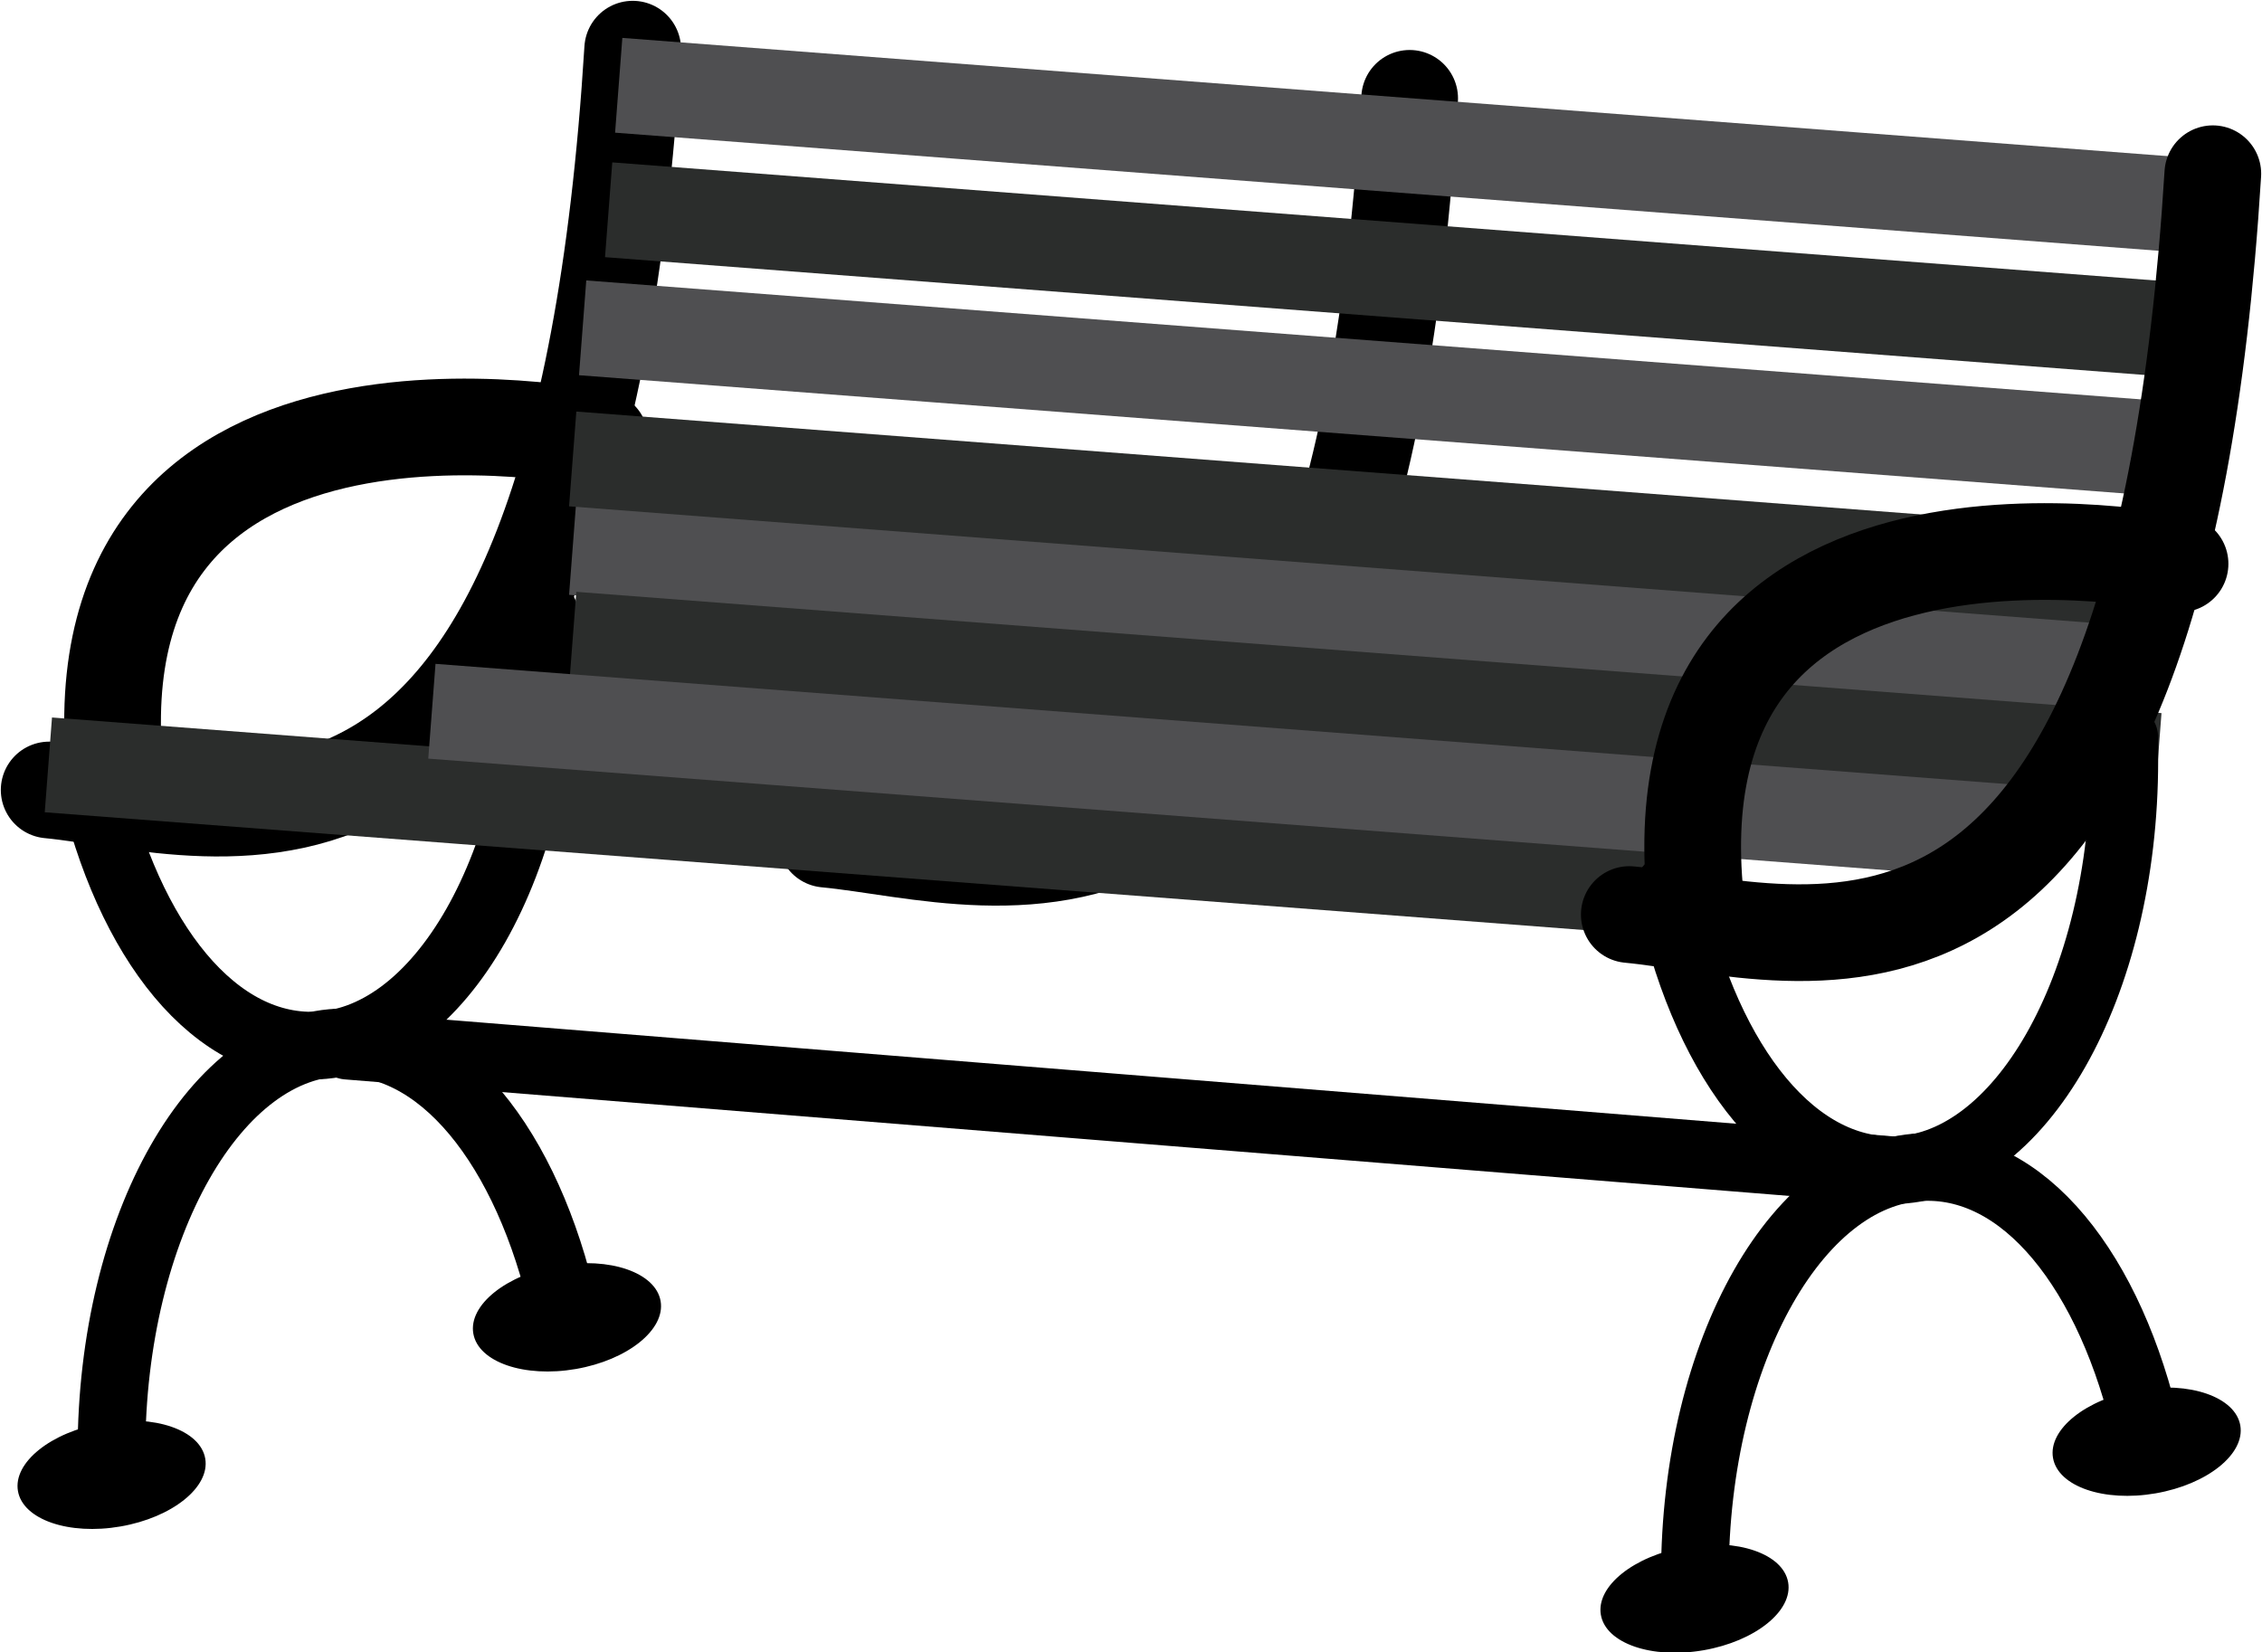 <?xml version="1.0" encoding="utf-8"?>
<!-- Generator: Adobe Illustrator 23.1.1, SVG Export Plug-In . SVG Version: 6.00 Build 0)  -->
<svg version="1.1" id="Layer_1" xmlns="http://www.w3.org/2000/svg" xmlns:xlink="http://www.w3.org/1999/xlink" x="0px" y="0px"
	 viewBox="0 0 69 50.4" style="enable-background:new 0 0 69 50.4;" xml:space="preserve">
<style type="text/css">
	.st0{fill:none;stroke:#000000;stroke-width:2.95;stroke-linecap:round;stroke-miterlimit:10;}
	.st1{fill:none;stroke:#000000;stroke-width:2.065;stroke-linecap:round;stroke-miterlimit:10;}
	.st2{fill:#2B2D2C;}
	.st3{fill:#4F4F51;}
</style>
<g>
	<path class="st0" d="M25.2,25.6C30.5,26.1,41.3,30.5,43,3"/>
	<g>
		<path class="st1" d="M3.4,45c0-0.2,0-0.5,0-0.7c0-6.9,3.2-12.5,7.1-12.5c3.2,0,5.8,3.6,6.8,8.6"/>
		<path class="st1" d="M16.6,18.7c0,0.2,0,0.5,0,0.7c0,6.9-3.2,12.5-7.1,12.5c-3.2,0-5.8-3.6-6.8-8.6"/>
		<ellipse transform="matrix(0.985 -0.171 0.171 0.985 -7.64 1.248)" cx="3.4" cy="45" rx="2.9" ry="1.6"/>
		<ellipse transform="matrix(0.985 -0.171 0.171 0.985 -6.62 3.549)" cx="17.3" cy="40.2" rx="2.9" ry="1.6"/>
		<path class="st0" d="M1.5,24.1C6.7,24.6,17.6,29,19.3,1.5"/>
		<path class="st0" d="M18.3,13.4c0,0-16.7-3.5-14.7,10.9"/>
	</g>
	<line class="st1" x1="10.6" y1="31.9" x2="57.7" y2="35.7"/>
	
		<rect x="1.4" y="23.8" transform="matrix(0.997 7.629314e-02 -7.629314e-02 0.997 2.006 -1.947)" class="st2" width="50.3" height="2.9"/>
	
		<rect x="18.8" y="3" transform="matrix(0.997 7.629314e-02 -7.629314e-02 0.997 0.469 -3.269)" class="st3" width="48.5" height="2.9"/>
	
		<rect x="18.5" y="6.8" transform="matrix(0.997 7.629314e-02 -7.629314e-02 0.997 0.751 -3.237)" class="st2" width="48.5" height="2.9"/>
	
		<rect x="17.7" y="10.4" transform="matrix(0.997 7.629314e-02 -7.629314e-02 0.997 1.03 -3.164)" class="st3" width="48.5" height="2.9"/>
	
		<rect x="17.4" y="17.1" transform="matrix(0.997 7.629314e-02 -7.629314e-02 0.997 1.537 -3.121)" class="st3" width="48.5" height="2.9"/>
	
		<rect x="17.4" y="14.4" transform="matrix(0.997 7.629314e-02 -7.629314e-02 0.997 1.331 -3.129)" class="st2" width="48.5" height="2.9"/>
	
		<rect x="17.4" y="19.9" transform="matrix(0.997 7.629314e-02 -7.629314e-02 0.997 1.75 -3.113)" class="st2" width="48.5" height="2.9"/>
	
		<rect x="13.1" y="22.1" transform="matrix(0.997 7.629314e-02 -7.629314e-02 0.997 1.91 -2.781)" class="st3" width="48.5" height="2.9"/>
	<g>
		<path class="st1" d="M51.7,48.8c0-0.2,0-0.5,0-0.7c0-6.9,3.2-12.5,7.1-12.5c3.2,0,5.8,3.6,6.8,8.6"/>
		<path class="st1" d="M64.8,22.5c0,0.2,0,0.5,0,0.7c0,6.9-3.2,12.5-7.1,12.5c-3.2,0-5.8-3.6-6.8-8.6"/>
		<ellipse transform="matrix(0.985 -0.171 0.171 0.985 -7.58 9.541)" cx="51.7" cy="48.8" rx="2.9" ry="1.6"/>
		<ellipse transform="matrix(0.985 -0.171 0.171 0.985 -6.56 11.842)" cx="65.5" cy="44" rx="2.9" ry="1.6"/>
		<path class="st0" d="M49.7,27.9c5.3,0.5,16.1,4.9,17.8-22.6"/>
		<path class="st0" d="M66.5,17.2c0,0-16.7-3.5-14.7,10.9"/>
	</g>
</g>
</svg>
